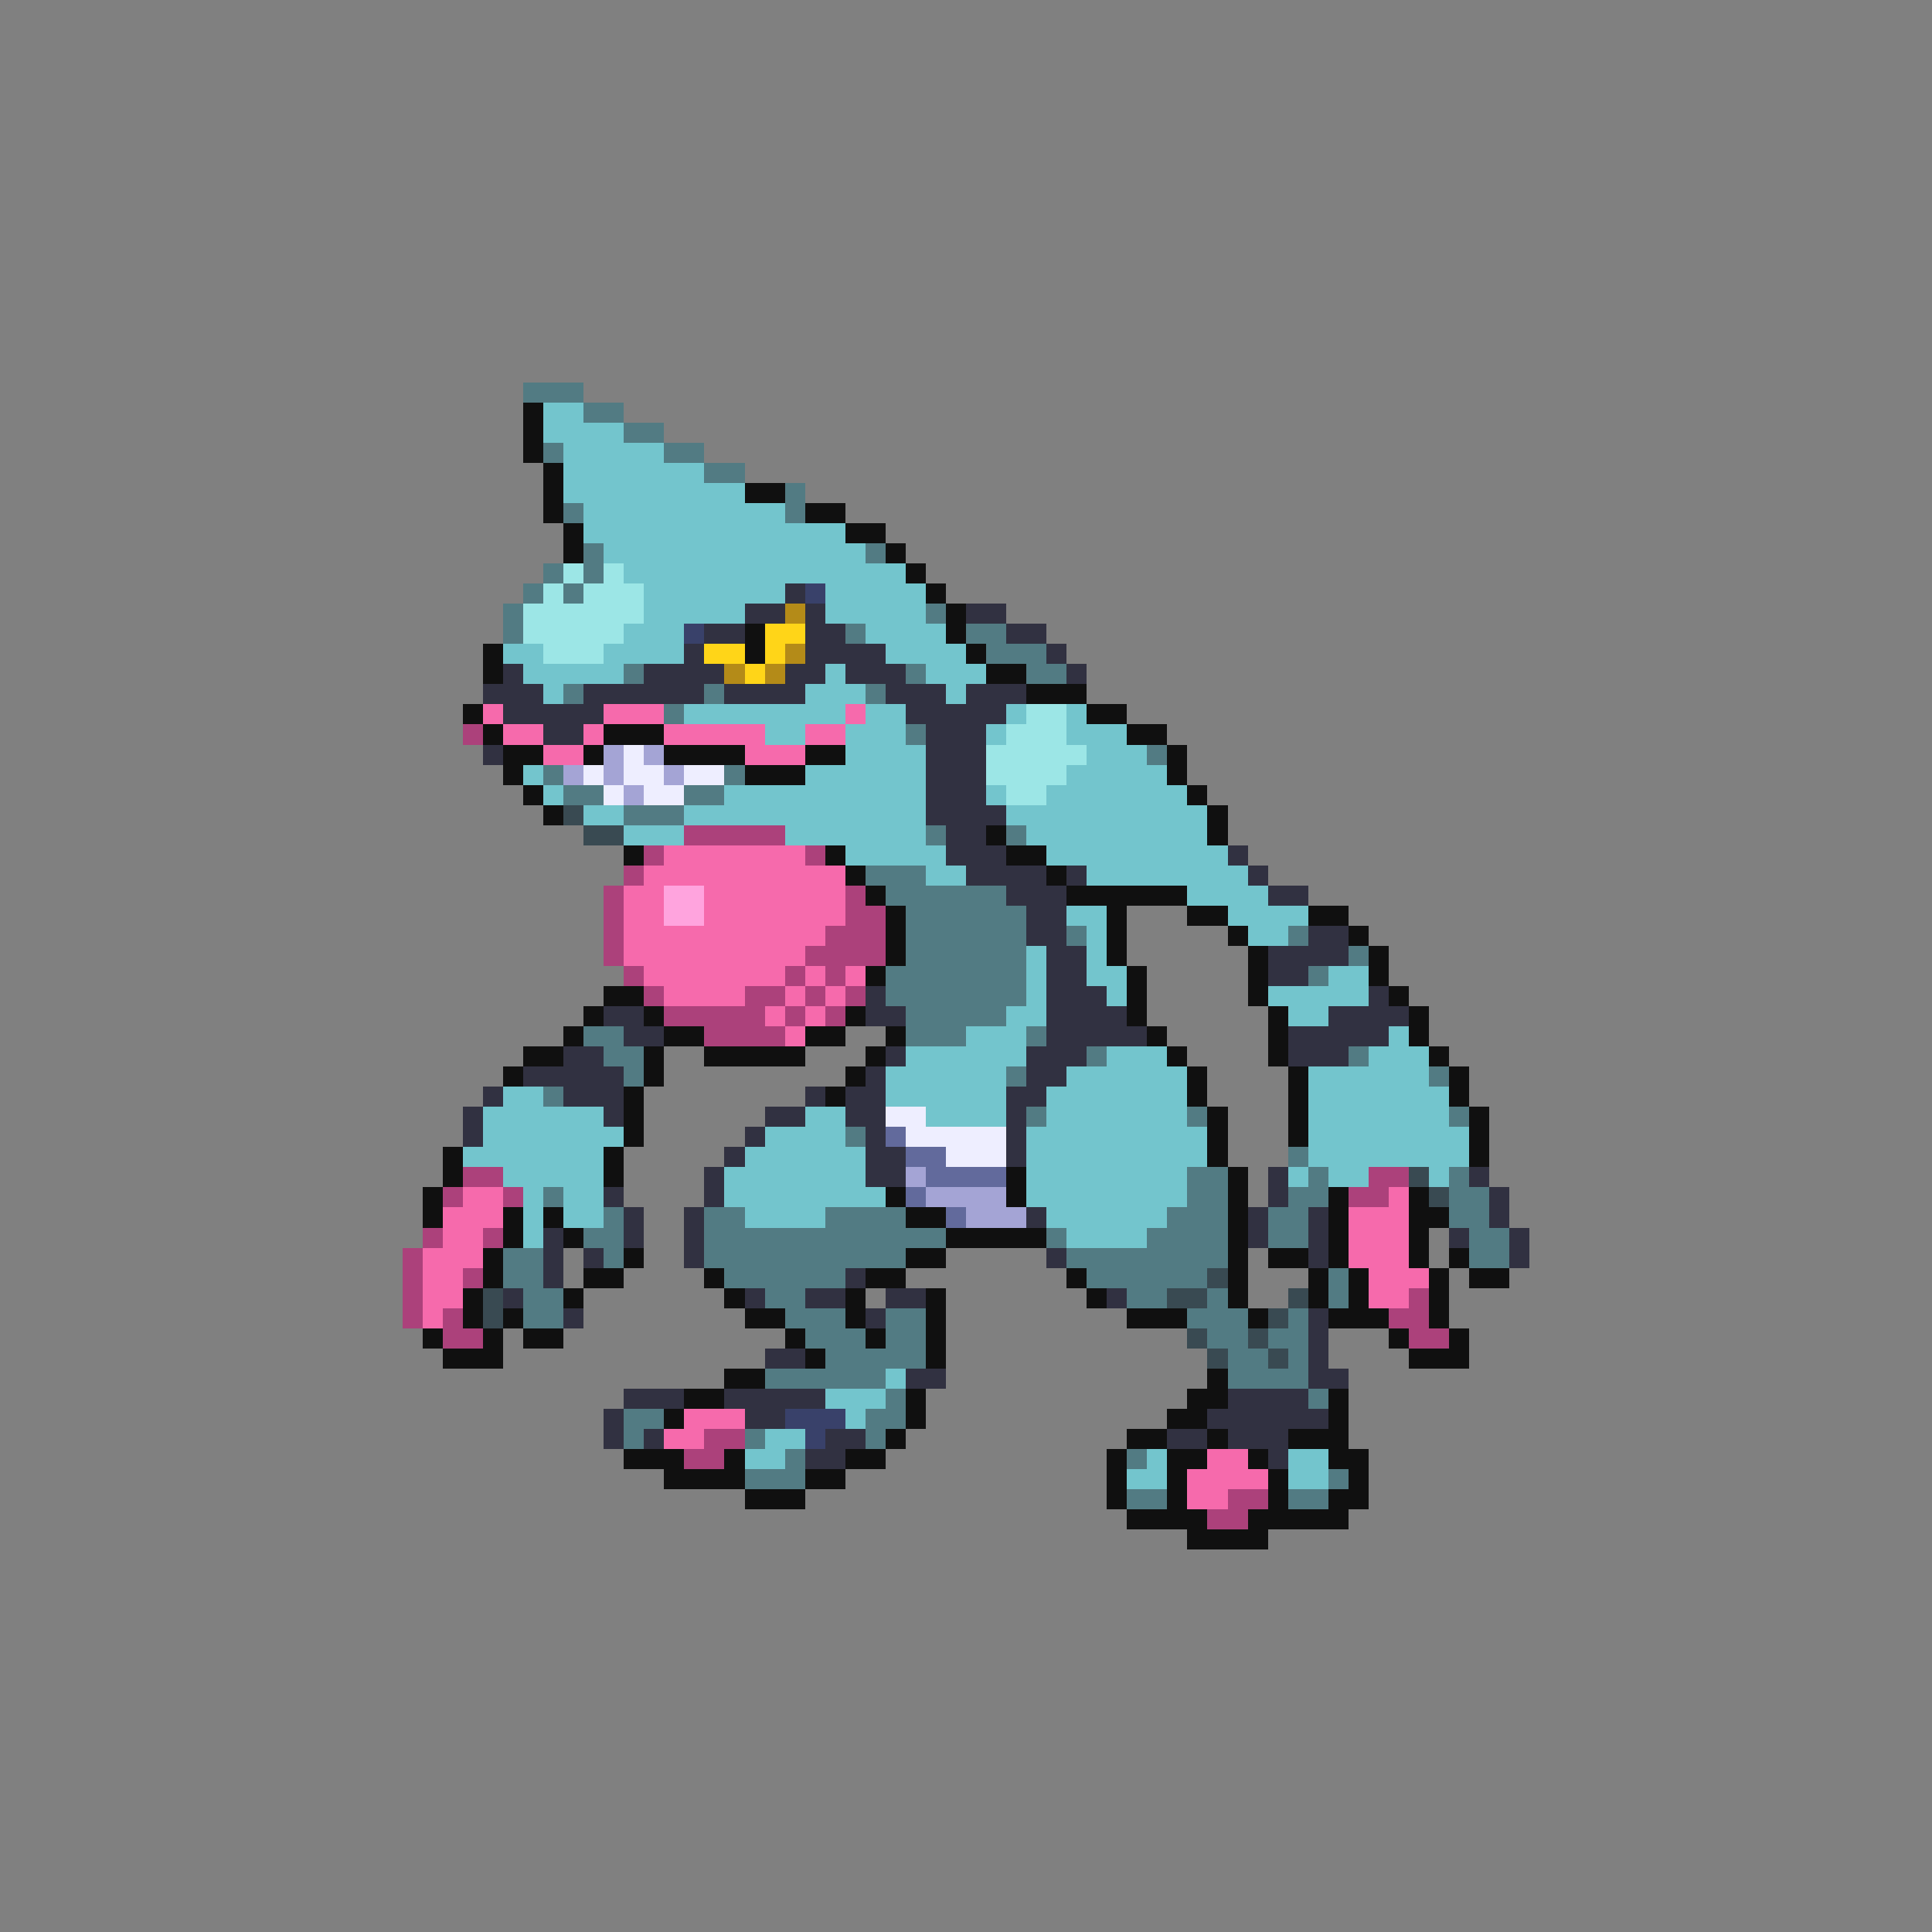 <svg xmlns="http://www.w3.org/2000/svg" viewBox="0 -0.5 96 96" shape-rendering="crispEdges">
<rect x="0" y="-0.5" width="96" height="96" fill="#808080" stroke="none"/>
<path stroke="#527b83" d="M26 19h3M29 20h2M31 21h2M27 22h1M33 22h2M35 23h2M39 24h1M28 25h1M39 25h1M29 27h1M43 27h1M27 28h1M29 28h1M26 29h1M28 29h1M25 30h1M46 30h1M25 31h1M42 31h1M48 31h2M49 32h3M31 33h1M45 33h1M51 33h2M28 34h1M35 34h1M43 34h1M33 35h1M45 36h1M57 37h1M27 38h1M36 38h1M28 39h2M34 39h2M31 40h3M46 41h1M50 41h1M43 43h3M44 44h6M45 45h6M45 46h6M53 46h1M64 46h1M45 47h6M67 47h1M44 48h7M65 48h1M44 49h7M45 50h5M29 51h2M45 51h3M51 51h1M30 52h2M54 52h1M67 52h1M31 53h1M50 53h1M71 53h1M27 54h1M51 55h1M59 55h1M72 55h1M42 56h1M64 57h1M59 58h2M65 58h1M72 58h1M27 59h1M59 59h2M64 59h2M72 59h2M30 60h1M35 60h2M41 60h4M58 60h3M63 60h2M72 60h2M29 61h2M35 61h12M52 61h1M57 61h4M63 61h2M73 61h2M25 62h2M30 62h1M35 62h10M53 62h8M73 62h2M25 63h2M36 63h6M54 63h6M66 63h1M26 64h2M38 64h2M56 64h2M60 64h1M66 64h1M26 65h2M39 65h3M44 65h2M59 65h3M64 65h1M40 66h3M44 66h2M60 66h2M63 66h2M41 67h5M61 67h2M64 67h1M38 68h6M61 68h4M44 69h1M65 69h1M31 70h2M43 70h2M31 71h1M37 71h1M43 71h1M39 72h1M56 72h1M37 73h3M66 73h1M56 74h2M64 74h2" />
<path stroke="#101010" d="M26 20h1M26 21h1M26 22h1M27 23h1M27 24h1M37 24h2M27 25h1M40 25h2M28 26h1M42 26h2M28 27h1M44 27h1M45 28h1M46 29h1M47 30h1M37 31h1M47 31h1M24 32h1M37 32h1M48 32h1M24 33h1M49 33h2M51 34h3M23 35h1M54 35h2M24 36h1M30 36h3M56 36h2M25 37h2M29 37h1M33 37h4M40 37h2M58 37h1M25 38h1M37 38h3M58 38h1M26 39h1M59 39h1M27 40h1M60 40h1M49 41h1M60 41h1M31 42h1M41 42h1M50 42h2M42 43h1M52 43h1M43 44h1M53 44h6M44 45h1M55 45h1M59 45h2M65 45h2M44 46h1M55 46h1M61 46h1M67 46h1M44 47h1M55 47h1M62 47h1M68 47h1M43 48h1M56 48h1M62 48h1M68 48h1M30 49h2M56 49h1M62 49h1M69 49h1M29 50h1M32 50h1M42 50h1M56 50h1M63 50h1M70 50h1M28 51h1M33 51h2M40 51h2M44 51h1M57 51h1M63 51h1M70 51h1M26 52h2M32 52h1M35 52h5M43 52h1M58 52h1M63 52h1M71 52h1M25 53h1M32 53h1M42 53h1M59 53h1M64 53h1M72 53h1M31 54h1M41 54h1M59 54h1M64 54h1M72 54h1M31 55h1M60 55h1M64 55h1M73 55h1M31 56h1M60 56h1M64 56h1M73 56h1M22 57h1M30 57h1M60 57h1M73 57h1M22 58h1M30 58h1M50 58h1M61 58h1M21 59h1M44 59h1M50 59h1M61 59h1M66 59h1M70 59h1M21 60h1M25 60h1M27 60h1M45 60h2M61 60h1M66 60h1M70 60h2M25 61h1M28 61h1M47 61h5M61 61h1M66 61h1M70 61h1M24 62h1M31 62h1M45 62h2M61 62h1M63 62h2M66 62h1M70 62h1M72 62h1M24 63h1M29 63h2M35 63h1M43 63h2M53 63h1M61 63h1M65 63h1M67 63h1M71 63h1M73 63h2M23 64h1M28 64h1M36 64h1M42 64h1M46 64h1M54 64h1M61 64h1M65 64h1M67 64h1M71 64h1M23 65h1M25 65h1M37 65h2M42 65h1M46 65h1M56 65h3M62 65h1M66 65h3M71 65h1M21 66h1M24 66h1M26 66h2M39 66h1M43 66h1M46 66h1M69 66h1M72 66h1M22 67h3M40 67h1M46 67h1M70 67h3M36 68h2M60 68h1M34 69h2M45 69h1M59 69h2M66 69h1M33 70h1M45 70h1M58 70h2M66 70h1M44 71h1M56 71h2M60 71h1M64 71h3M31 72h3M36 72h1M42 72h2M55 72h1M58 72h2M62 72h1M66 72h2M33 73h4M40 73h2M55 73h1M58 73h1M63 73h1M67 73h1M37 74h3M55 74h1M58 74h1M63 74h1M66 74h2M56 75h4M62 75h5M59 76h4" />
<path stroke="#73c5cd" d="M27 20h2M27 21h4M28 22h5M28 23h7M28 24h9M29 25h10M29 26h13M30 27h13M31 28h14M32 29h7M41 29h5M32 30h5M41 30h5M31 31h3M43 31h4M25 32h2M30 32h4M44 32h4M26 33h5M41 33h1M46 33h3M27 34h1M40 34h3M47 34h1M34 35h8M43 35h2M50 35h1M53 35h1M38 36h2M42 36h3M49 36h1M53 36h3M42 37h4M54 37h3M26 38h1M40 38h6M53 38h5M27 39h1M36 39h10M49 39h1M52 39h7M29 40h2M34 40h12M50 40h10M31 41h3M39 41h7M51 41h9M42 42h5M52 42h9M46 43h2M54 43h8M59 44h4M53 45h2M61 45h4M54 46h1M62 46h2M51 47h1M54 47h1M51 48h1M54 48h2M66 48h2M51 49h1M55 49h1M63 49h5M50 50h2M64 50h2M48 51h3M69 51h1M45 52h6M55 52h3M68 52h3M44 53h6M53 53h6M65 53h6M25 54h2M44 54h6M52 54h7M65 54h7M24 55h6M40 55h2M46 55h4M52 55h7M65 55h7M24 56h7M38 56h4M51 56h9M65 56h8M23 57h7M37 57h6M51 57h9M65 57h8M25 58h5M36 58h7M51 58h8M64 58h1M66 58h2M71 58h1M26 59h1M28 59h2M36 59h8M51 59h8M26 60h1M28 60h2M37 60h4M52 60h6M26 61h1M53 61h4M44 68h1M41 69h3M42 70h1M38 71h2M37 72h2M57 72h1M64 72h2M56 73h2M64 73h2" />
<path stroke="#9ce6e6" d="M28 28h1M30 28h1M27 29h1M29 29h3M26 30h6M26 31h5M27 32h3M51 35h2M50 36h3M49 37h5M49 38h4M50 39h2" />
<path stroke="#313141" d="M39 29h1M37 30h2M40 30h1M48 30h2M35 31h2M40 31h2M50 31h2M34 32h1M40 32h4M52 32h1M25 33h1M32 33h4M39 33h2M42 33h3M53 33h1M24 34h3M29 34h6M36 34h4M44 34h3M48 34h3M25 35h5M45 35h5M27 36h2M46 36h3M24 37h1M46 37h3M46 38h3M46 39h3M46 40h4M47 41h2M47 42h3M61 42h1M48 43h4M53 43h1M62 43h1M50 44h3M63 44h2M51 45h2M51 46h2M65 46h2M52 47h2M63 47h4M52 48h2M63 48h2M43 49h1M52 49h3M68 49h1M30 50h2M43 50h2M52 50h4M66 50h4M31 51h2M52 51h5M64 51h5M28 52h2M44 52h1M51 52h3M64 52h3M26 53h5M43 53h1M51 53h2M24 54h1M28 54h3M40 54h1M42 54h2M50 54h2M23 55h1M30 55h1M38 55h2M42 55h2M50 55h1M23 56h1M37 56h1M43 56h1M50 56h1M36 57h1M43 57h2M50 57h1M35 58h1M43 58h2M63 58h1M73 58h1M30 59h1M35 59h1M63 59h1M74 59h1M31 60h1M34 60h1M51 60h1M62 60h1M65 60h1M74 60h1M27 61h1M31 61h1M34 61h1M62 61h1M65 61h1M72 61h1M75 61h1M27 62h1M29 62h1M34 62h1M52 62h1M65 62h1M75 62h1M27 63h1M42 63h1M25 64h1M37 64h1M40 64h2M44 64h2M55 64h1M28 65h1M43 65h1M65 65h1M65 66h1M38 67h2M65 67h1M45 68h2M65 68h2M31 69h3M36 69h5M61 69h4M30 70h1M37 70h2M60 70h6M30 71h1M32 71h1M41 71h2M58 71h2M61 71h3M40 72h2M63 72h1" />
<path stroke="#39416a" d="M40 29h1M34 31h1M39 70h3M40 71h1" />
<path stroke="#b48b18" d="M39 30h1M39 32h1M36 33h1M38 33h1" />
<path stroke="#ffd518" d="M38 31h2M35 32h2M38 32h1M37 33h1" />
<path stroke="#f66aac" d="M24 35h1M30 35h3M42 35h1M25 36h2M29 36h1M33 36h5M40 36h2M27 37h2M37 37h3M33 42h7M32 43h10M31 44h2M35 44h7M31 45h2M35 45h7M31 46h10M31 47h9M32 48h7M40 48h1M42 48h1M33 49h4M39 49h1M41 49h1M38 50h1M40 50h1M39 51h1M23 59h2M69 59h1M22 60h3M67 60h3M22 61h2M67 61h3M21 62h3M67 62h3M21 63h2M68 63h3M21 64h2M68 64h2M21 65h1M34 70h3M33 71h2M60 72h2M59 73h4M59 74h2" />
<path stroke="#ac417b" d="M23 36h1M34 41h5M32 42h1M40 42h1M31 43h1M30 44h1M42 44h1M30 45h1M42 45h2M30 46h1M41 46h3M30 47h1M40 47h4M31 48h1M39 48h1M41 48h1M32 49h1M37 49h2M40 49h1M42 49h1M33 50h5M39 50h1M41 50h1M35 51h4M23 58h2M68 58h2M22 59h1M25 59h1M67 59h2M21 61h1M24 61h1M20 62h1M20 63h1M23 63h1M20 64h1M70 64h1M20 65h1M22 65h1M69 65h2M22 66h2M70 66h2M35 71h2M34 72h2M61 74h2M60 75h2" />
<path stroke="#a4a4d5" d="M30 37h1M32 37h1M28 38h1M30 38h1M33 38h1M31 39h1M45 58h1M46 59h4M48 60h3" />
<path stroke="#eeeeff" d="M31 37h1M29 38h1M31 38h2M34 38h2M30 39h1M32 39h2M44 55h2M45 56h5M47 57h3" />
<path stroke="#394a52" d="M28 40h1M29 41h2M70 58h1M71 59h1M60 63h1M24 64h1M58 64h2M64 64h1M24 65h1M63 65h1M59 66h1M62 66h1M60 67h1M63 67h1" />
<path stroke="#ffa4de" d="M33 44h2M33 45h2" />
<path stroke="#626a9c" d="M44 56h1M45 57h2M46 58h4M45 59h1M47 60h1" />
</svg>
